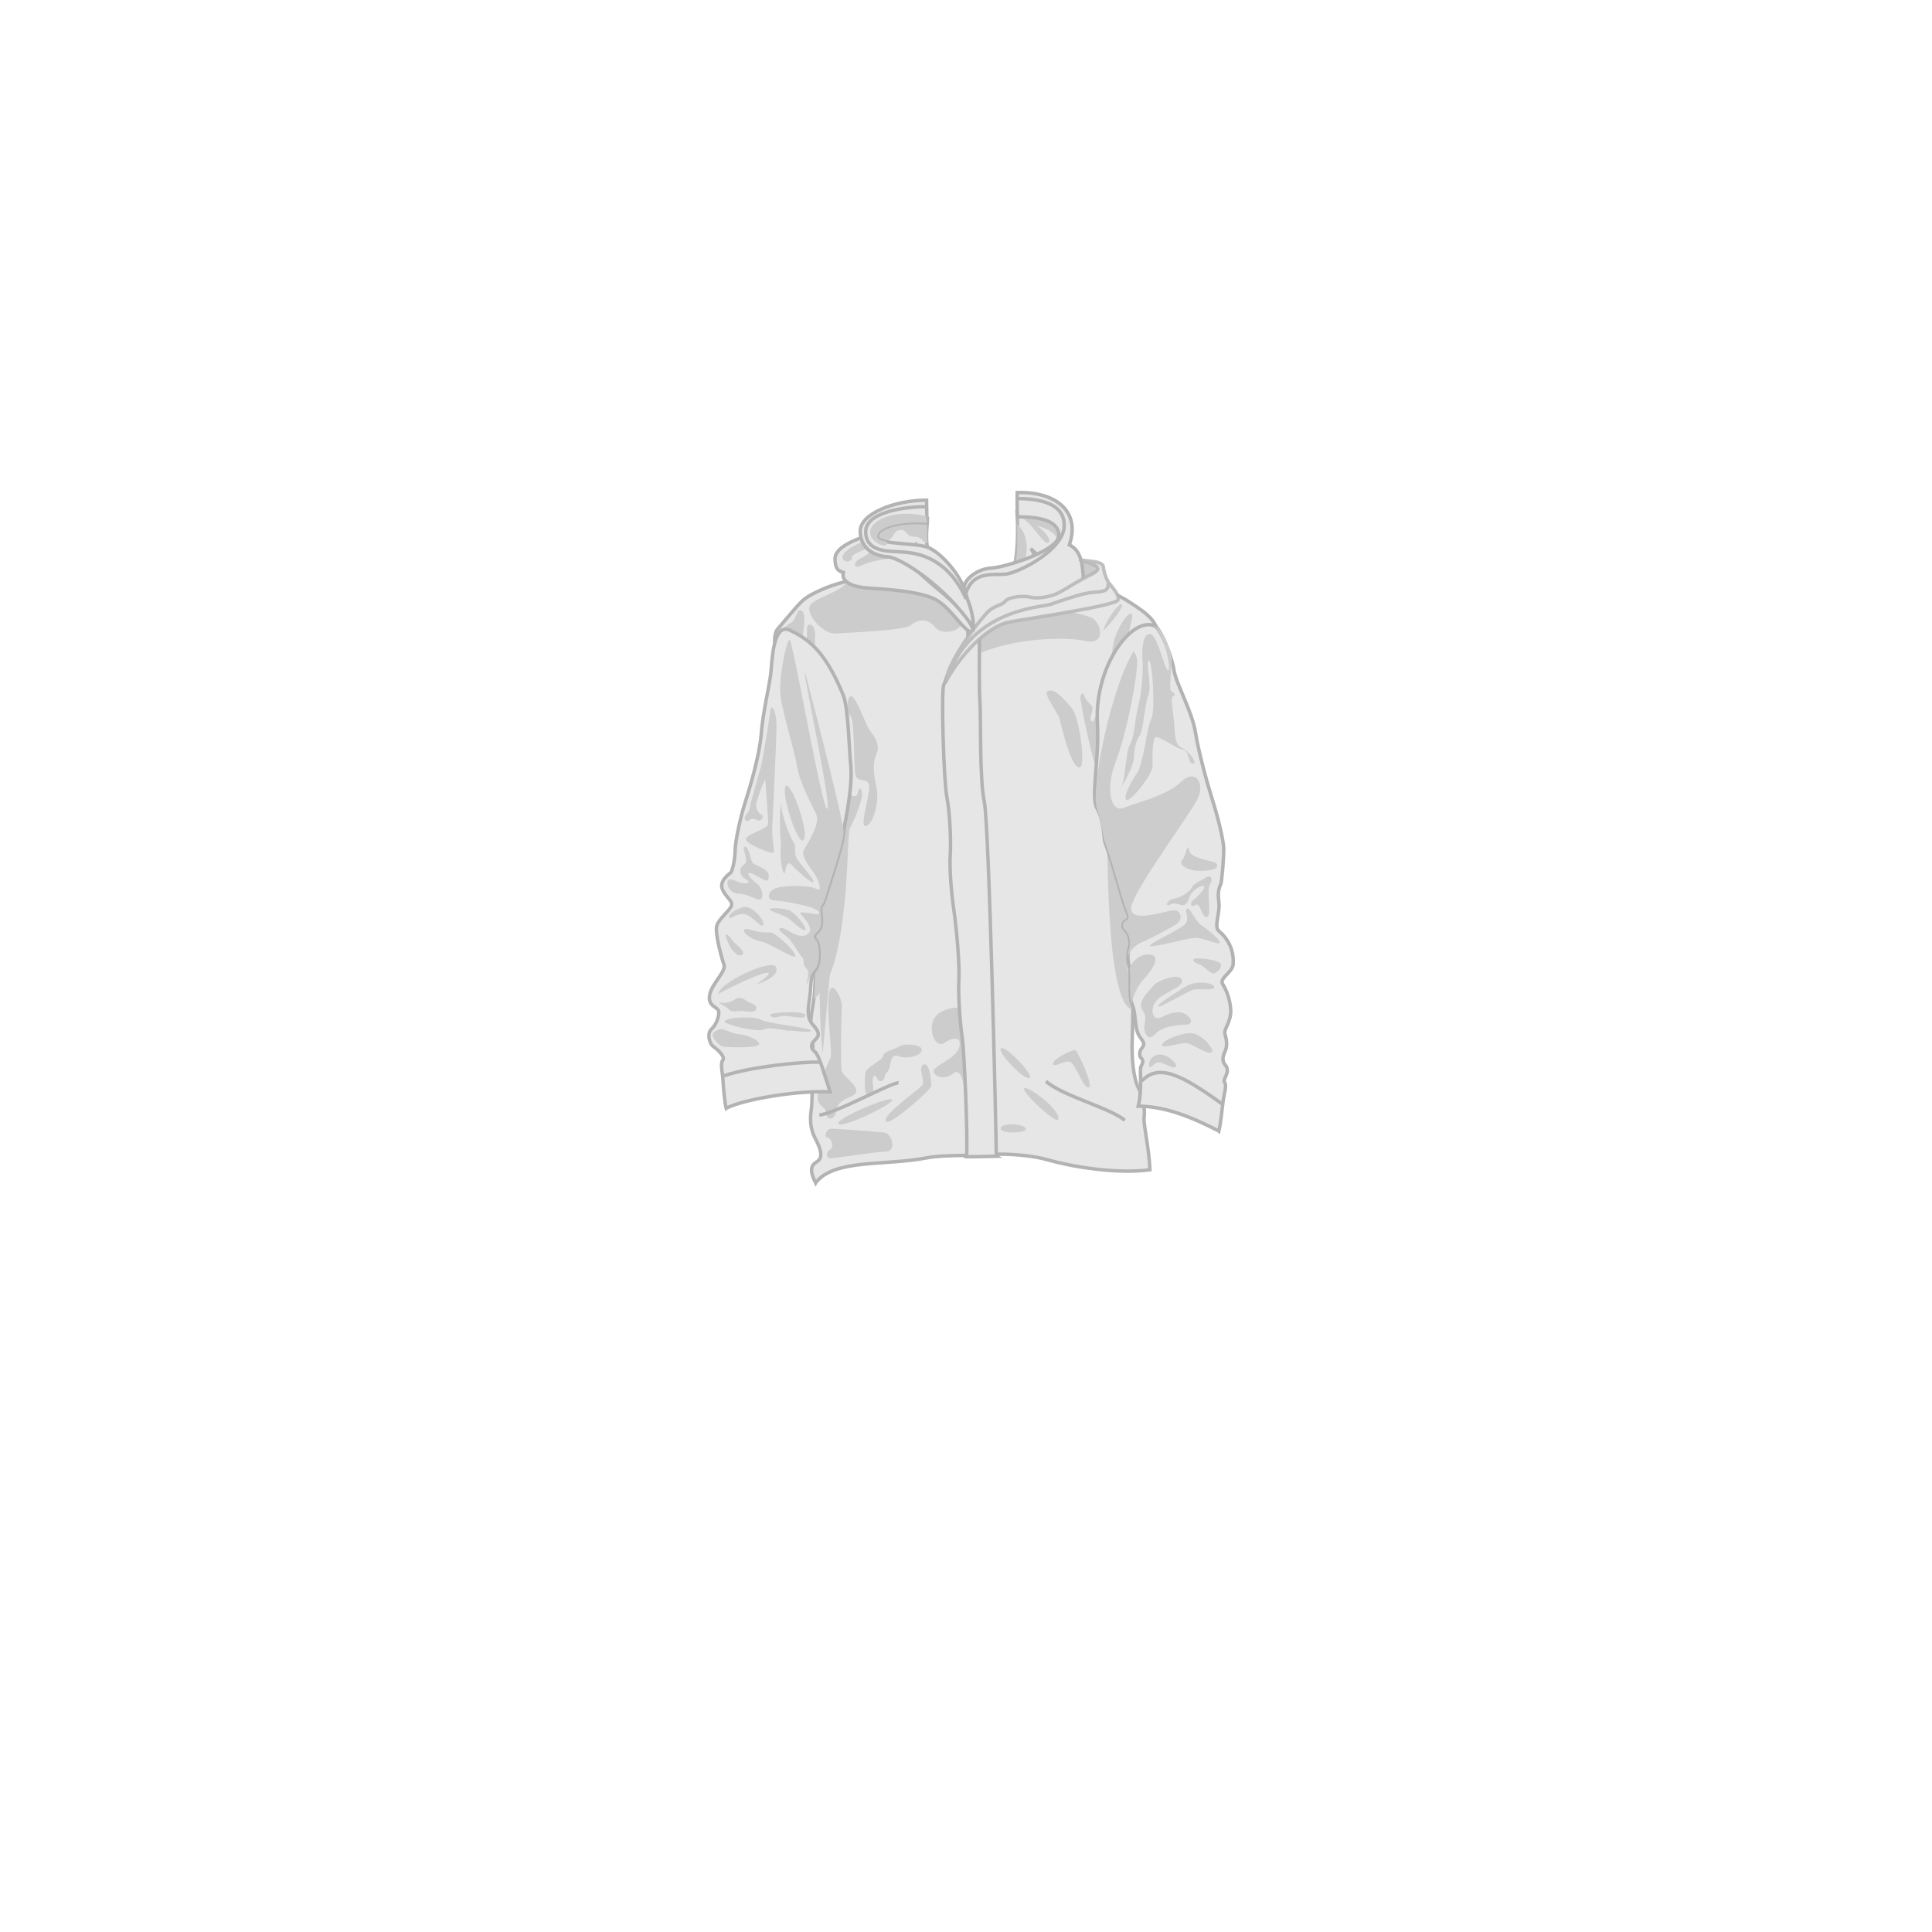 <?xml version="1.0" encoding="UTF-8" standalone="no"?>
<svg xmlns="http://www.w3.org/2000/svg" id="coat_snowboard" width="560" height="560">
  <defs id="defs38944">
    <clipPath id="clipPath30446-4-3">
      <path id="path30448-9-3" d="M751.28 2651.702c-9.88-6.05-18.147-7.058-27.22 3.83-9.075 10.89-2.22 30.046-5.043 36.7-2.823 6.655-3.428 10.688-4.234 20.367-.807 9.67-7.46 11.29-7.058 37.3.404 26.01 2.218 28.23 1.412 33.27-.807 5.04.403 2.42.806 7.06.404 4.63 12.3 1.01 12.704-4.04.403-5.05.605-3.84-.403-8.27s1.815-27.83 5.243-36.3c3.428-8.47 1.814-19.76 3.428-21.98 1.613-2.22 8.267-7.06 9.074-49.41" style="stroke-opacity: 1; stroke-linejoin: miter; stroke-linecap: butt; stroke-width: 1px; stroke: #c0a0a1; fill: none; display: inline;"/>
    </clipPath>
  </defs>
  <g id="g56620" style="display:none;enable-background:new">
    <g id="g55231" style="display:inline;enable-background:new">
      <path id="path55233" d="M267 137.3l-1-1.7c-.5-1-2-3.2-2.5-2.4-.4.7 0 1.8 0 2.6-.2.8 0 2 .2 3.3.8 3.8 1.5 5 2.4 6.4 1 1.4 2.3 2 3 1" style="fill: #f0c8c9; stroke: #c0a0a1; stroke-width: 0.5; stroke-linecap: round; stroke-linejoin: round; stroke-miterlimit: 4; stroke-opacity: 1; stroke-dasharray: none;"/>
      <path id="path55235" d="M266.7 140c0 .8 0 1-.3 1-.2.4 0 1.5.2 1.8.3.4.2 1.2 0 1.2 0 0-.3 0-.3-.6 0-.8-1-.6-1.6-2.7-.3-1.7 0-2 .2-2s0-1.3-.3-1.6c0-.2-.4-.5-.6-.6v1.2c0 .4-.2 3.2.8 4.7 1 1.4 1.7 2.7 1.5 2.7-.2 0-1.5-2.2-2-3.4-.4-1.3-.8-3.2-1-4.5 0-1 .2-1.3.5-1.2.3 0 1 1.2 1.4 2 .3 1 .6 1 1 1.2.2 0 .4.4.3 1z" style="fill: #d3b0b1; stroke: none;"/>
    </g>
    <g id="g55237" style="display:inline;enable-background:new">
      <path id="path55239" d="M298 136.3l1.7-2.4c.5-.8 1-2 1.8-1.6.5.5 0 2 0 2.7.2.8.2 1.8 0 3-.6 3.6-1.3 4.7-2 6.2-1 1.5-2 2-2.8 1" style="fill: #f0c8c9; stroke: #c0a0a1; stroke-width: 0.5; stroke-linecap: round; stroke-linejoin: round; stroke-miterlimit: 4; stroke-opacity: 1; stroke-dasharray: none; stroke-dashoffset: 0;"/>
      <path id="path55241" d="M298.5 139.2c0 .7.2.8.4 1 0 .2 0 1.3-.3 1.7-.3.2-.2 1 0 1 0 0 .3 0 .3-.7s1.2-.6 1.5-2.7c.3-1.7 0-2-.3-2-.2 0 0-1.3 0-1.6l.7-.7v1c0 .5.2 3.3-.7 4.8-1 1.7-1.7 3-1.4 3 0 0 1.3-2 1.7-3.4.4-1.2.7-3 .7-4.4 0-1.2-.2-1.5-.5-1.3-.3 0-1 1-1.3 2-.3 1-.7 1-1 1.2-.2 0-.4.5-.3 1.2z" style="fill: #d3b0b1; stroke: none;"/>
    </g>
  </g>
  <defs id="defs33019">
    <clipPath id="clipPath17580">
      <path id="path17582" d="M538 128c-.3.6-1.7 2.4-5.6.8l-1.6.2v-.2s.4-.4 1-.5c.5-.2 1.8-1.8 3-1.8 1.3 0 3 1 3 1.5z" style="color:#000000;fill:none;stroke:#008080;stroke-width:0.027;stroke-linecap:butt;stroke-linejoin:miter;stroke-miterlimit:4;stroke-opacity:1;stroke-dasharray:none;stroke-dashoffset:0;marker:none;visibility:visible;display:inline;overflow:visible;enable-background:accumulate"/>
    </clipPath>
    <clipPath id="clipPath17632">
      <path id="path17634" d="M515.6 128c.3.6 1.7 2.4 5.6.8l1.6.2v-.2s-.4-.4-1-.5c-.5-.2-1.8-1.8-3-1.8-1.3 0-3 1-3.2 1.5z" style="color:#000000;fill:#e6e6e6;stroke:#de8787;stroke-width:0.027;stroke-linecap:butt;stroke-linejoin:miter;stroke-miterlimit:4;stroke-opacity:1;stroke-dasharray:none;stroke-dashoffset:0;marker:none;visibility:visible;display:inline;overflow:visible;enable-background:accumulate"/>
    </clipPath>
  </defs>
  <defs id="defs103">
    <clipPath id="clipPath105">
      <path id="path107" d="M538 128c-.3.6-1.7 2.4-5.6.8l-1.6.2v-.2s.4-.4 1-.5c.5-.2 1.8-1.8 3-1.8 1.3 0 3 1 3 1.5z" style="color:#000000;fill:none;stroke:#008080;stroke-width:0.027;stroke-linecap:butt;stroke-linejoin:miter;stroke-miterlimit:4;stroke-opacity:1;stroke-dasharray:none;stroke-dashoffset:0;marker:none;visibility:visible;display:inline;overflow:visible;enable-background:accumulate"/>
    </clipPath>
    <clipPath id="clipPath109">
      <path id="path111" d="M515.6 128c.3.6 1.7 2.4 5.6.8l1.6.2v-.2s-.4-.4-1-.5c-.5-.2-1.8-1.8-3-1.8-1.3 0-3 1-3.2 1.5z" style="color:#000000;fill:#e6e6e6;stroke:#de8787;stroke-width:0.027;stroke-linecap:butt;stroke-linejoin:miter;stroke-miterlimit:4;stroke-opacity:1;stroke-dasharray:none;stroke-dashoffset:0;marker:none;visibility:visible;display:inline;overflow:visible;enable-background:accumulate"/>
    </clipPath>
  </defs>
  <path style="fill:#cccccc;fill-opacity:1;fill-rule:evenodd;" d="M310.933 170.344c7.293-1.87 13.65-6.734 1.496-8.043-.75 1.87-1.5 8.05-1.5 8.05z" id="path5217"/>
  <path style="fill:#e6e6e6;fill-opacity:1;fill-rule:evenodd;stroke:#b7b7b7;stroke-width:1px;stroke-linecap:butt;stroke-linejoin:miter;stroke-opacity:1" d="M294.784 148.208s.96 12.624-1.757 19.815c15.335-5.753 26.677-21.413 1.757-19.815z" id="path4413-0"/>
  <path style="fill:#cccccc;fill-opacity:1;fill-rule:evenodd;" d="M295.105 149.783c3.04 0 7.403 8.464 8.726 7.54 1.33-.927-1.85-4.1-3.3-4.895 4.37.926 7.54 3.836 5.42 6.35 5.29-3.97 3.18-10.45-10.84-8.995z" id="path5372-6"/>
  <path style="fill:#cccccc;fill-opacity:1;fill-rule:evenodd;" d="M292.857 168.432c7.272-7.01 4.76-14.285 1.983-16.4.132 4.628.397 10.977-1.983 16.4z" id="path5388-5"/>
  <path style="fill:#e6e6e6;fill-opacity:1;fill-rule:evenodd;stroke:#b3b3b3;stroke-width:1px;stroke-linecap:butt;stroke-linejoin:miter;stroke-opacity:1" d="M280.116 335.02c5.717-.66 16.184-.97 23.857 1.24 6.52 1.875 19.83 4.137 29.354 2.798-.24-5.985-1.93-13.292-1.717-14.92.324-2.47-.198-6.188-1.634-8.82-1.436-2.635-2.034-8.86-1.795-14.126.24-5.266.48-26.333.24-34.233-.24-7.9 7.42-76.35 7.42-81.62 0-5.27-3.32-7.44-8.43-10.81-7.21-4.77-23.15-9.56-28.66-15.55 4.55 5.5-5.02 15.32-9.57 17.47-4.55 2.15-13.61 16.75-14.99 21.05-1.37 4.29-.53 25.94.36 30.69.9 4.75 1.59 14.94.85 18.96-.74 4.02.42 13.02 1.36 17.76.94 4.74 1.58 17.76 1.52 21.55-.06 3.79.07 12.56.62 14.94.55 2.38.02.47.56 2.85.55 2.38.24 7.37-.13 10.69-.37 3.33.42 8.1.91 10.25.5 2.15-.12 7.63-.1 9.78z" id="path3362-01"/>
  <path style="fill:#e6e6e6;fill-opacity:1;fill-rule:evenodd;stroke:#b3b3b3;stroke-width:1px;stroke-linecap:butt;stroke-linejoin:miter;stroke-opacity:1" d="M280.567 185.76c-.798-2.557-.64-11.505-1.118-14.7-.48-3.197 4.15-6.233 7.82-6.393 3.67-.16 19.8-4.954 19.65-9.588-.16-4.64-6.87-5.28-11.98-5.28-.16-1.92-.1-7.03-.1-7.03 11.34-.32 18.46 5.59 15.11 15.18 4.95 2.24 3.51 9.91 4.47 12.3-8.63 7.51-24.44 4.95-33.87 15.5z" id="path4411-4"/>
  <path style="fill:#cccccc;fill-opacity:1;fill-rule:evenodd;" d="M274.81 196.06c8.304-11.075 32.987-11.89 39.598-10.302 6.61 1.587 4.76-5.82 1.586-6.878-3.173-1.058-6.61-1.85-11.9-1.85-5.287 0-22.13-.225-29.284 19.03z" id="path4709-30"/>
  <path style="fill:#e6e6e6;fill-opacity:1;fill-rule:evenodd;stroke:#b3b3b3;stroke-width:1px;stroke-linecap:butt;stroke-linejoin:miter;stroke-opacity:1" d="M269.48 160.832c-1.596-3.516-.637-8.693-.637-10.61-6.87-1.6-17.348.702-17.348 4.857 0 4.15 5.846 5.59 17.986 5.75z" id="path4415-30"/>
  <path style="fill:#e6e6e6;fill-opacity:1;fill-rule:evenodd;stroke:#b3b3b3;stroke-width:1px;stroke-linecap:butt;stroke-linejoin:miter;stroke-opacity:1" d="M236.412 342.855c-1.197-2.4-2.04-4.737.318-6.09 2.36-1.35.635-4.73-.41-6.755-1.043-2.025-1.756-4.387-1.17-8.43.584-4.04-.135-15.468.165-16.475.3-1.007.6-2.014-.163-4.026-.76-2.02.15-8.05.676-11.06.527-3.02.715-12.05-.318-12.38-1.032-.34-1.258-1.34-.28-2.01.976-.67 1.586-1.84 1.334-6.19-.252-4.35 2.556-22.73 4.12-24.9 1.562-2.17-20.73-55.86-15.312-62.17 3.6-4.19 6.43-7.79 8.122-8.97 1.692-1.19 6.26-3.56 11.338-4.74 5.076-1.19 18.374-8.68 20.574-10.71.846 5.41 8.362 15.11 14.792 15.11l5.23 161.69c-2.46.28-12.014-.07-16.607.83-12.41 2.43-26.91.23-32.4 7.25z" id="path3339-53"/>
  <path style="fill:#cccccc;fill-opacity:1;fill-rule:evenodd;" d="M270.674 310.864c-.805-1.92 5.997-3.5 7.257-7.066 1.05-2.96-1.13-3.59-4.08-1.578-2.79 1.897-5.18-3.934-2.84-7.375 2.03-2.975 8.86-3.604 9.17-1.705.31 1.9 3.24 15.93-.58 23.63-.49-5.956-2.14-6.8-3.48-5.504-1.34 1.296-4.66 1.43-5.43-.402z" id="path3993-67"/>
  <path style="fill:#e6e6e6;fill-opacity:1;fill-rule:evenodd;stroke:#b3b3b3;stroke-width:1px;stroke-linecap:butt;stroke-linejoin:miter;stroke-opacity:1" d="M288.786 335.113c-.05-6.93-2.08-96.413-3.495-102.828-1.41-6.415-.96-25.454-1.25-28.794-.29-3.34-.12-18.4-.12-21.03-5.98 7.42-9.74 13.87-10.42 16.26-.68 2.39.03 27.37.93 32.12.9 4.75 1.27 12.81 1 16.83-.27 4.03.34 11.37 1.05 16.1.71 4.74 1.71 15.63 1.46 20.13-.25 4.5.33 12.57.95 16.84.62 4.28 1.68 28.81 1.27 34.54 2.29.02 8.67-.14 8.67-.14z" id="path3977-28"/>
  <path style="fill:#cccccc;fill-opacity:1;fill-rule:evenodd;" d="M246.185 167.24c-.793 4.763-11.9 5.82-11.635 9.26.265 3.44 5.024 7.406 7.67 7.142 2.643-.265 19.83-.794 21.682-2.38 1.85-1.588 4.76-2.382 7.14.528s8.46.53 7.668-1.587c-.793-2.116 0-12.433-32.525-12.962z" id="path4707-8"/>
  <path style="fill:#e6e6e6;fill-opacity:1;fill-rule:evenodd;stroke:#b3b3b3;stroke-width:1px;stroke-linecap:butt;stroke-linejoin:miter;stroke-opacity:1" d="M282.114 183.41c-.12-4.31-8.376-11.132-10.89-13.167-2.51-2.035-15.28-13.885-17.612-15.68-6.962 2.034-11.702 4.428-11.582 7.54.12 3.113 1.065 3.352 2.415 3.83-.77 2.993 3.338 4.31 7.474 4.55 4.13.24 15.35.837 19.78 3.59 4.43 2.753 7.78 9.217 10.41 9.337z" id="path3391-13"/>
  <path style="fill:#e6e6e6;fill-opacity:1;fill-rule:evenodd;stroke:#b6b6b6;stroke-width:1px;stroke-linecap:butt;stroke-linejoin:miter;stroke-opacity:0.845" d="M273.953 197.992c3.946-7.634 12.11-16.497 18.57-17.694 6.462-1.197 31.35-4.788 31.59-6.464.24-1.676-1.915-3.83-2.633-4.788-.718-.958-1.436-2.873-1.675-4.788-.24-1.915-5.743-1.436-6.94-2.154 3.35 1.436 7.897 2.154 3.59 4.31-4.308 2.153-6.7 3.83-9.333 5.265-2.633 1.43-6.462 1.91-8.376 1.43-1.915-.48-6.222-.24-7.42 1.19-1.195 1.43-3.11.95-5.503 3.59-2.393 2.63-10.774 13.17-11.87 20.09z" id="path3364-94"/>
  <path style="fill:#cccccc;fill-opacity:1;fill-rule:evenodd;" d="M234.682 181.032c-.435.054-.788.493-.788 1.3 0 2.156-.015 10.15.015 11.94.03 1.788-1.97 3.576-2.73 1.192-.59-1.83-1.49-2.242-1.86-1.212 4.94 17.876 12.54 48.663 11.36 50.3-1.57 2.17-4.37 20.55-4.12 24.896.25 4.345-.36 5.516-1.34 6.185-.98.668-.75 1.67.28 2.005.99.32.85 8.61.37 11.942 10.78-8.28 9.36-47.847 10.48-49.6 1.2-1.89 3.73-8.28 3.53-10.056-.21-1.777-1.04-1.777-1.2-.237-.17 1.54-2.07 1.654-2.66-.953-.6-2.607-2.93-15.775-2.93-19.697-.01-3.923-6.96-5.115-6.79-7.853.17-2.74-.16-13.824-.04-17.176.07-2.094-.88-3.067-1.61-2.976z" id="path3559-95"/>
  <path style="fill:#cccccc;fill-opacity:1;fill-rule:evenodd;" d="M253.286 155.734c-4.534 1.455-9.71 4.233-9.032 6.085.68 1.85 3.117.52 2.695-.27-.43-.8 3.88-2.38 5.73-2.91 1.84-.53-1.44 2.51-3.39 3.3-1.96.79-2.04 3.17.38 1.98s8.56-2.65 12.05-1.85c-4.4-2.78-8.45-6.35-8.45-6.35z" id="path5376-8"/>
  <path style="fill:#cccccc;fill-opacity:1;fill-rule:evenodd;" d="M268.858 157.454c-1.317-.132-1.736-1.852-3.46-1.852-1.72 0-2.338-.66-2.958-1.455-.62-.793-2.49-.925-3.272.662-.783 1.58-2.193 1.58-2.177 2.9.02 1.32-5.51-.66-4.69-4.1.83-3.44 8.6-6.09 16.18-3.97.44 4.49.08 5.82.39 7.8z" id="path5390-8"/>
  <path style="fill:#e6e6e6;fill-opacity:1;fill-rule:evenodd;stroke:#b3b3b3;stroke-width:1px;stroke-linecap:butt;stroke-linejoin:miter;stroke-opacity:1" d="M279.936 172.23c-1.185-5.585-7.64-12.525-11.363-13.71-3.723-1.185-13.836-.677-14.267-2.878-.43-2.2 4.938-4.74 14.377-4.062l-.107-6.602c-9.156 0-19.406 3.893-19.24 9.14.165 5.248 4.53 7.11 8.05 7.28 3.52.17 16.89 8.633 24.673 20.482.33-3.893-1.75-8.294-2.13-9.65z" id="path3983-3"/>
  <path style="fill:#cccccc;fill-opacity:1;fill-rule:evenodd;" d="M243.195 253.334c-5.703 8.263-6.572 32.702-4.754 52.167" id="path3991-7"/>
  <path style="fill:#cccccc;fill-opacity:1;fill-rule:evenodd;" d="M322.557 190.95c-1.196-5.505 4.188-13.884 5.385-13.046 1.196.838-2.035 5.985-.838 11.73 1.197 5.746-2.513 4.788-2.872 2.514-.36-2.275.957-5.387.838-5.985-1.675 1.676-2.393 3.35-2.513 4.788z" id="path4189-00"/>
  <path style="fill:#cccccc;fill-opacity:1;fill-rule:evenodd;" d="M256.386 328.283c-2.195-.214-14.534-1.225-15.71-1.095-1.174.13-1.926 2.356-.876 2.488 1.05.132 2.13 2.755.83 3.54-1.3.787-1.544 2.754.807 2.495 2.35-.26 12.193-1.8 15.405-1.92 3.21-.11 1.6-5.3-.456-5.5z" id="path4393-9"/>
  <path style="fill:#cccccc;fill-opacity:1;fill-rule:evenodd;" d="M242.402 321.954c-.322 3.028-3.078 2.744-2.993.65.08-2.093-2.66-1.572-2.36-5.1.3-3.53 3.1-9.66 3.7-10.963.6-1.3-1.16-12.24-.54-17.96.62-5.72 3.96.92 3.81 3.13-.16 2.21-.45 17.2-.01 18.76.44 1.57 4.15 3.67 4.21 5.76.05 2.09-5.41 1.69-5.85 5.74z" id="path4395-9"/>
  <path style="fill:#cccccc;fill-opacity:1;fill-rule:evenodd;" d="M230.013 190.623c2.034-.874 4.212-12.185 2.517-13.428-1.694-1.243-1.468 1.92-2.937 3.05-1.468 1.13-3.5 2.148-3.05 3.39.453 1.244 2.358 7.466 3.47 6.988z" id="path4403-4"/>
  <path style="fill:#cccccc;fill-opacity:1;fill-rule:evenodd;" d="M298.575 312.295c.63-1.12-7.104-9.367-8.445-8.43-1.34.938 7.48 10.15 8.445 8.43z" id="path4417-3"/>
  <path style="fill:#cccccc;fill-opacity:1;fill-rule:evenodd;" d="M319.793 182.812c.748-3.087 4.488-8.044 5.33-7.67.84.375-2.43 4.864-5.33 7.67z" id="path4711-6"/>
  <path style="fill:#cccccc;fill-opacity:1;fill-rule:evenodd;" d="M250.497 239.284c1.91 1.113 4.684-6.092 3.523-11.28-1.16-5.186-.875-7.41.148-9.82 1.022-2.41-.924-5.012-2.088-6.5-1.165-1.486-3.812-9.668-5.31-9.855-1.495-.19-1.357 5.02-.217 5.76 1.14.74.894 14.47 1.37 16.88.478 2.41 2.827.93 3.83 2.6 1.003 1.66-2.26 10.72-1.256 12.21z" id="path4713-8"/>
  <path style="fill:#cccccc;fill-opacity:1;fill-rule:evenodd;" d="M297.338 327.305c-.11-1.713-7.197-1.965-7.28-.228-.082 1.682 7.353 1.357 7.28.228z" id="path5052-8"/>
  <path style="fill:#cccccc;fill-opacity:1;fill-rule:evenodd;" d="M306.673 324.516c1.2-2.506-8.82-9.987-9.8-9.078-.984.91 9.166 10.405 9.8 9.078z" id="path5054-5"/>
  <path style="fill:#cccccc;fill-opacity:1;fill-rule:evenodd;" d="M313.064 222.424c1.653-.53-.168-14.553-2.418-17.17-2.25-2.617-4.687-5.61-6.737-5.05-2.06.56 2.64 5.98 3.22 8.22.58 2.242 3.45 14.792 5.93 14z" id="path5366-5"/>
  <path style="fill:none;fill-opacity:1;fill-rule:evenodd;stroke:#b3b3b3;stroke-width:1px;stroke-linecap:butt;stroke-linejoin:miter;stroke-opacity:1" d="M294.443 144.492c6.082 0 14.28 1.058 14.015 8.068-.264 7.01-13.486 13.623-17.188 13.888-3.702.264-9.65-1.058-11.502 6.216" id="path5368-4"/>
  <path style="fill:none;fill-opacity:1;fill-rule:evenodd;stroke:#b3b3b3;stroke-width:1px;stroke-linecap:butt;stroke-linejoin:miter;stroke-opacity:1" d="M268.27 146.873c-5.798 0-17.52 1.455-17.345 7.407.177 5.95 7.026 5.422 10.16 5.687 3.133.264 12.953.397 18.962 13.623" id="path5370-2"/>
  <path style="fill:none;fill-opacity:1;fill-rule:evenodd;stroke:#bdbdbd;stroke-width:1px;stroke-linecap:butt;stroke-linejoin:miter;stroke-opacity:1" d="M321.15 168.96c.397 2.646-1.85 2.514-4.76 2.778-2.908.265-9.254 2.513-11.898 3.44-2.645.925-22.94 1.234-29.94 21.41" id="path5374-5"/>
  <path style="fill:#cccccc;fill-opacity:1;fill-rule:evenodd;" d="M267.128 304.067c-.274-1.402-5.334-1.703-6.664-.69-1.33 1.012-4.07 1.09-4.468 2.666-.4 1.575-4.936 3.134-5.15 4.99-.216 1.856-.616 7.15 1.292 6.32 1.907-.828.354-3.714.956-5.012.6-1.29.823-.09 1.49.75.668.84 1.92-.17 1.89-1.1-.03-.93 1.15-1.2 1.46-2.87.31-1.67.507-3.8 2.635-2.95 2.12.85 6.95-.05 6.55-2.09z" id="path5392-61"/>
  <path style="fill:#cccccc;fill-opacity:1;fill-rule:evenodd;" d="M315.63 315.148c1.316-.53-3.104-10.17-3.87-10.706-.766-.535-7.19 2.936-6.537 3.996.653 1.06 3.35-1.274 4.994-.596 1.645.678 3.863 7.93 5.412 7.306z" id="path3870-4"/>
  <path style="fill:#cccccc;fill-opacity:1;fill-rule:evenodd;" d="M256.805 325.08c.975 1.425 13.025-9.127 13.12-10.31.095-1.18-.473-7.094-2.236-6.188-1.77.906.53 4.6-.33 5.907-.86 1.3-11.84 8.71-10.56 10.59z" id="path3872-9"/>
  <path style="fill:#cccccc;fill-opacity:1;fill-rule:evenodd;" d="M243.01 325.693c.703 1.623 15.885-5.604 15.594-6.92-.29-1.317-16.283 5.333-15.595 6.92z" id="path3874-5"/>
  <path style="fill:#cccccc;fill-opacity:1;fill-rule:evenodd;" d="M262.778 148.894c-5.555.012-9.865 2.145-10.483 4.724-.823 3.44 4.712 5.422 4.695 4.1-.004-.27.055-.475.138-.66-1.607-.292-2.684-.72-2.82-1.416-.43-2.2 4.92-4.734 14.345-4.065-.05-.6-.107-1.163-.18-1.926-1.894-.52-3.844-.76-5.695-.75z" id="path5390-8-6"/>
  <path style="fill:#cccccc;fill-opacity:1;fill-rule:evenodd;" d="M330.66 187.635c-.33 0-.565.286-.565.922 0 2.034-.48 11.49-2.394 14.842-1.91 3.35 1.56 7.42-1.07 11.13-2.63 3.71-.36 3.83-2.63 4.55-2.27.71-6.46-.84-3.95-2.04 2.52-1.2 3.71-2.76.72-3.59-2.99-.84-1.79-3.71 0-4.91 1.8-1.2 2.52-2.16 1.56-3.35-.96-1.2-.6-3.35-.24-4.55.36-1.2-1.55-1.32-2.03.12-.48 1.43-.6 3.35.12 4.07.72.72-.12 1.67-1.19 1.91-1.07.24-1.55 1.07-1.91 2.03-.36.96-1.3-.12-.94-1.08.36-.96.95-2.75-.01-3.47-.95-.72-1.79-2.27-2.03-2.99-.24-.72-1.08.24-.96 1.19.12.95 2.87 16.4 5.51 23.1 2.63 6.7 2.39 10.53 2.27 12.93.12 1.67-.71 53.02 7.3 54.1-.27-.6-.18-1.81.24-3.22.05-3.48.08-6.95.08-10.53-.65.8-1.19 1.84-1.51 3.21-.98-3.65.15-5.94 1.53-7.31-.01-3.1-.04-5.84-.09-7.77-.01-.51 0-1.26.05-2.22-.38-.32-.61-.77-.65-1.38-.03-.59.33-1.61.92-2.87.47-6.27 1.39-16 2.42-26.41-2.48-.4-3.59-6.5-2.01-13.45 1.8-7.9 4.07-26.58 3.71-29.57-.24-2.06-1.45-3.44-2.18-3.44z" id="path3447-68-8"/>
  <path style="fill:none;fill-opacity:1;fill-rule:evenodd;stroke:#b3b3b3;stroke-width:1px;stroke-linecap:butt;stroke-linejoin:miter;stroke-opacity:1" d="M260.457 313.88c-1.915-.24-17.71 8.618-22.974 9.337" id="path3973-20"/>
  <path style="fill:none;fill-opacity:1;fill-rule:evenodd;stroke:#b3b3b3;stroke-width:1px;stroke-linecap:butt;stroke-linejoin:miter;stroke-opacity:1" d="M326.017 324.726c-4.25-3.606-17.86-6.97-22.852-11.294" id="path3975-8"/>
  <g id="g3512">
    <path id="path3360-66" d="M210.56 321.187c5.264-2.633 20.904-5.19 30.057-4.693-1.92-5.79-3.094-10.548-4.494-11.713-1.4-1.16-1-2.27.09-3.34 1.092-1.07 1.694-1.93-.604-4.43-2.3-2.5-.99-6.01-.71-9.72.28-3.71.13-4.37 1.56-6.29 1.43-1.92 1.08-7.48.13-8.4-.96-.92-.95-1.36.5-2.62 1.45-1.27 1-4.14.78-5.91-.22-1.76.73-1.51 1.24-3.46.5-1.95 5.45-16.03 5.44-19.56-.01-1.37 2.81-12.63 2.01-19.68-.44-3.87-.61-16.23-2.21-20.06-4.78-11.47-9.06-15.67-15.4-18.64-4.93-2.31-5.15 9-5.53 12.5-.38 3.5-2.3 11.35-2.78 17.61s-3.4 15.92-4.74 20.1c-1.34 4.19-2.77 10.91-2.81 13.52-.03 2.61-.79 6.08-1.27 6.51-.48.44-3.38 2.4-2.45 4.79.93 2.39 3.31 3.48 2.57 5-.74 1.53-3.39 3.5-4.13 5.47-.74 1.97 1.34 9.45 2.04 11.45s-3.71 5.58-4.18 8.96c-.47 3.38 2.59 3.14 2.67 4.73.08 1.586-.87 3.87-2.15 5.02-1.29 1.156-.67 4.14.64 5.05 1.3.92 3.47 3 2.67 3.93-.798.94-.06 3.5.05 5.62s.46 6.4.94 8.31z" style="fill:#e6e6e6;fill-opacity:1;fill-rule:evenodd;stroke:#b3b3b3;stroke-width:1px;stroke-linecap:butt;stroke-linejoin:miter;stroke-opacity:1"/>
    <path id="path3368-31" d="M234.972 298.7c-.132-.853-12.14-1.91-14.354-3.113-2.213-1.203-10.053-.65-10.605.417-.44.854 9.548 3.355 11.297 2.383 1.748-.973 6.71.52 7.507.365.795-.154 6.29.824 6.155-.052z" style="fill:#cccccc;fill-opacity:1;fill-rule:evenodd;"/>
    <path id="path3370-60" d="M219.995 302.722c.495-1.052-3.497-2.81-5.387-2.904-1.89-.093-3.366-.923-5.01-1.472-.97-.322-2.978.66-3.072 1.554-.093.894 1.884 3.326 3.208 3.487 1.323.16 9.697.535 10.26-.665z" style="fill:#cccccc;fill-opacity:1;fill-rule:evenodd;"/>
    <path id="path3372-05" d="M219.21 292.136c.008-1.12-2.363-1.55-3.205-2.276-.84-.726-2.025-.974-3.217-.022-1.192.952-3.477 1.033-4.488.56.754.953 1.937 1.11 2.777 1.992.84.88 1.433.88 3.212.653 1.78-.23 4.9 1.094 4.92-.907z" style="fill:#cccccc;fill-opacity:1;fill-rule:evenodd;"/>
    <path id="path3374-85" d="M223.27 294.15c.253-.8 9.91-1.2 10.18.058.27 1.258-3.058.552-4.677.376-1.618-.177-2.16-.18-3.138.132-.978.313-2.196.313-2.365-.567-.168-.88 0 0 0 0z" style="fill:#cccccc;fill-opacity:1;fill-rule:evenodd;"/>
    <path id="path3437-45" d="M219.26 285.373c2.04-.76 6.807-2.553 5.642-5.095-1.165-2.543-16.645 4.553-16.67 7.89 1.87-1.438 22.796-11.324 11.028-2.795z" style="fill:#cccccc;fill-opacity:1;fill-rule:evenodd;"/>
    <path id="path3439-61" d="M230.535 277.138c.398-1.067-5.885-7.045-7.4-6.893-3.906.392-6.257-1.485-7.28-.873-1.022.612 1.662 2.958 4.54 3.47 2.876.51 9.745 5.356 10.14 4.296z" style="fill:#cccccc;fill-opacity:1;fill-rule:evenodd;"/>
    <path id="path3441-08" d="M221.09 268.25c1.14-.745-2.927-6.217-5.93-5.254-3.006.963-4.16 2.497-3.807 3.043.353.54 1.99-1.31 4.262-1.08 2.273.23 4.672 3.81 5.476 3.29z" style="fill:#cccccc;fill-opacity:1;fill-rule:evenodd;"/>
    <path id="path3443-11" d="M233.44 269.597c.487-.958-3.305-5.534-5.28-5.965-1.976-.43-4.793-.592-5.098-.106-.306.486 4.42 1.784 5.49 2.688 1.07.904 4.55 4.047 4.888 3.383z" style="fill:#cccccc;fill-opacity:1;fill-rule:evenodd;"/>
    <path id="path3687-5" d="M215.25 276.653c.94-.933-2.243-3.046-2.832-3.927-.59-.88-1.594-2.09-2.015-1.87-.42.22.866 2.968 1.514 4.016.647 1.05 2.38 2.73 3.334 1.78z" style="fill:#cccccc;fill-opacity:1;fill-rule:evenodd;"/>
    <path id="path3689-9" d="M220.516 260.76c1.105-1.178-.016-3.813-.966-4.53-.95-.72-2.908-2.31-2.6-3.07.31-.758 3.934 1.725 4.95 2.065 1.014.34 1.4-1.83.212-2.825-1.187-.995-3.154-1.777-3.81-2.11-.654-.33-1.26-5.174-2.4-4.854-1.14.32 1.453 3.976-.238 5.162-1.69 1.186-1.235 3.144.073 3.967 1.307.823 1.957 1.534.042 1.468-1.92-.067-3.4-1.482-4.48-1.048-1.08.434-.23 3.963 2.64 4.03 2.87.065 4.6 1.718 6.57 1.744z" style="fill:#cccccc;fill-opacity:1;fill-rule:evenodd;"/>
    <path id="path4397-55" d="M216.207 243.215c.134-1.43 6.295-2.92 6.41-4.36.117-1.438-.733-11.828-.784-12.738-.05-.91-2.85 6.552-2.7 7.52.152.968.692 2.05 1.616 2.54.92.49-.24 2.16-1.29 1.55-1.06-.608-1.71-.492-2.36.104-.65.6-1.71-.36-1.06-1.32.64-.95 1.41-1.91 1.39-2.76-.02-.84 2.93-10.5 3.42-12.78.49-2.28 2.35-14.08 2.53-15.44.17-1.36 1.82.27 1.7 5.63-.13 5.36-1.15 27.59-1.27 28.91-.12 1.32.53 6.36.52 7.07-.01.72-8.27-2.46-8.13-3.91z" style="fill:#cccccc;fill-opacity:1;fill-rule:evenodd;"/>
    <path id="path4399-6" d="M226.346 232.41c.14 4.44 2.984 10.817 3.775 11.967.8 1.15-.23 2.776.88 4.55 1.12 1.777 5.37 6.227 4.69 6.722-.68.49-5.17-3.85-6.29-5.01-1.12-1.16-1.59.48-1.83 2.02-.24 1.53-.9-.54-1.21-3.01-.31-2.47.16-4.01-.07-5.76-.22-1.76-.38-8.11.08-11.49z" style="fill:#cccccc;fill-opacity:1;fill-rule:evenodd;"/>
    <path id="path4401-7" d="M232.952 243.406c1.707-2.69-4.22-18.134-5.322-15.4-1.103 2.732 3.842 17.733 5.322 15.4z" style="fill:#cccccc;fill-opacity:1;fill-rule:evenodd;"/>
    <path id="path4409-4" d="M237.514 307.876c-5.125-.198-20.224 1.39-27.68 3.95" style="fill:none;fill-rule:evenodd;stroke:#b3b3b3;stroke-width:1px;stroke-linecap:butt;stroke-linejoin:miter;stroke-opacity:1"/>
    <path id="path3559-95-8" d="M228.91 185.436c-.958-.12-3.3 11.4-2.678 16.28.622 4.88 3.99 15.572 4.8 20.444.81 4.872 4.15 10.796 5.53 13.8 1.377 3-2.802 8.817-3.653 10.653-.86 1.837 2.93 6.086 3.64 7.42.7 1.333 1.99 4.657.08 3.61-1.91-1.046-8.52-1.112-11.4-.294-2.89.81-3.28 3.64-.52 3.69 2.75.05 9.34 1.55 10.9 2.15 1.55.6 2.86 1.96 1.18 1.79-1.68-.17-5.4-.95-4.81-.16.59.78 4.16 4.2 2.34 5.79-1.82 1.58-4.57-.04-6.24-1.08s-3.48-.53-.86 1.3 4.38 5.86 5.22 6.56c.83.69.1 1.89.93 2.92.83 1.03 1.31.7.44 4.71l.27-.06c.58-1.8.91-2.55 2.16-3.98 1.7-1.94 1.27-7.5.32-8.42-.95-.92-.95-1.36.51-2.63 1.45-1.27 1-4.14.78-5.91-.22-1.77.73-1.51 1.24-3.47.5-1.96 5.46-16.04 5.44-19.56-.02-2.47-6.73-29.35-11.17-46.12-.01.18-.03.35-.03.57.05 2.45 7.98 39.6 6.4 39.01-1.58-.59-9.92-48.94-10.87-49.06z" style="fill:#cccccc;fill-opacity:1;fill-rule:evenodd;"/>
  </g>
  <g id="g5885">
    <path id="path3360-1-82" d="M353.224 327.794c-5.265-2.634-14.206-7.173-23.3-7.173 1.238-4.89.32-10.76.802-11.55.483-.79.763-1.71.11-2.31-.594-.54-.81-1.91.298-3.19 1.164-1.34-.7-2.5-1.316-4.07-.974-2.48-.53-5.64-1.697-8.47-1.04-2.52-.15-8.79-.74-10.62-.4-1.25-.73-3.3-.14-5.24.6-1.94.23-4.35-1.18-5.66-1.09-1.01-.29-2.41.21-2.59.65-.22 1.2-.77.59-2.2-1.82-4.3-3.86-13.34-6.58-20.61-.4-1.07-.18-6.19-2.33-9.86-1.83-3.12.72-14.2.13-24.72-.9-16.05 9.73-30.93 16.59-28.13 1.78.73 5.13 9.26 5.61 12.85.48 3.59 5.24 11.93 6.2 17.92.96 5.98 3.54 15.22 4.97 19.77 1.44 4.55 3.25 11.45 3.25 14.32 0 2.87-.57 9.47-.87 10.07-1.19 2.4-.48 4.31-.48 6.23 0 2.8-1.44 6.15-.04 7.31 2.24 1.84 4.49 5.18 4.11 9.71-.19 2.26-4.14 4.003-3.01 5.71.68 1.02 2.07 3.7 2.31 7.29.24 3.59-2.11 5.72-1.67 7.14.5 1.62.76 3.38.07 4.93-.49 1.11-1.14 2.69-.01 3.995 1.78 2.055-.87 4.125-.15 5.08.72.96-.24 3.59-.48 5.75s-.71 6.47-1.19 8.38z" style="fill:#e6e6e6;fill-opacity:1;fill-rule:evenodd;stroke:#b3b3b3;stroke-width:1.007px;stroke-linecap:butt;stroke-linejoin:miter;stroke-opacity:1"/>
    <path id="path3447-68" d="M328.555 188.796c-6.356 10.296-12.454 39.432-10.625 45.4 1.36 4.443 1.933 8.798 2.332 9.867 2.718 7.274 4.757 16.32 6.58 20.618.61 1.44.06 1.98-.59 2.21-.497.18-1.297 1.58-.204 2.59 1.417 1.31 1.78 3.73 1.186 5.67-.23.75-.32 1.52-.323 2.25.76-2.48 2.79-3.72 3.91-4.2 1.68-.72 9.1-4.43 10.53-5.62 1.44-1.19 1.08-3.95-1.43-3.71-2.51.24-11.84 3.71-12.08-.48-.24-4.19 17.71-28.01 19.51-32.31 1.8-4.31-.95-8.38-5.02-4.43-4.06 3.95-13.16 6.09-16.69 7.53-3.53 1.45-5.47-5.23-2.15-13.68s6.62-26.74 6.08-29.52c-.17-.88-.55-1.6-.97-2.15zm4.427 87.847c-1.746-.047-4.282.93-5.543 4.01.44 2.07-.29 7.76.64 10.238.24-1.88 1.34-4.68 3.33-6.93 2.75-3.11 3.95-5.26 3.35-6.58-.19-.41-.88-.7-1.78-.73z" style="fill:#cccccc;fill-opacity:1;fill-rule:evenodd;stroke:none;stroke-width:1px;stroke-linecap:butt;stroke-linejoin:miter;stroke-opacity:1"/>
    <path id="path3445-06" d="M345.95 278.09c.207-.77 7.957.06 7.957 1.557 0 1.496-1.556 2.513-2.274 2.513s-2.692-2.035-3.71-2.513c-1.016-.48-2.185-.77-1.973-1.556z" style="fill:#cccccc;fill-opacity:1;fill-rule:evenodd;stroke:none;stroke-width:1px;stroke-linecap:butt;stroke-linejoin:miter;stroke-opacity:1"/>
    <path id="path3449-45" d="M344.095 263.368c.815-.408 2.393 3.59 3.95 4.668 1.554 1.077 5.503 4.07 5.503 5.147s-5.026-1.676-7.658-1.317c-2.633.36-12.444 2.993-12.564 2.275-.12-.71 6.82-3.83 9.572-5.74 2.57-1.79.095-4.47 1.197-5.02z" style="fill:#cccccc;fill-opacity:1;fill-rule:evenodd;stroke:none;stroke-width:1px;stroke-linecap:butt;stroke-linejoin:miter;stroke-opacity:1"/>
    <path id="path3451-45" d="M342.54 283.956c-.72-1.995-6.94.24-7.898 1.436-.957 1.197-5.265 4.788-3.47 7.42 1.795 2.635-.12 3.95.718 6.345.838 2.394 2.034 1.556 3.47.12 1.436-1.436 4.786-2.155 8.256-2.274 3.47-.12.6-3.83-2.273-3.59-2.872.238-3.83 1.196-5.385 1.675-1.555.478-2.87-2.035-.957-4.788 1.92-2.753 8.38-4.023 7.54-6.344z" style="fill:#cccccc;fill-opacity:1;fill-rule:evenodd;stroke:none;stroke-width:1px;stroke-linecap:butt;stroke-linejoin:miter;stroke-opacity:1"/>
    <path id="path3551-1" d="M340.864 309.152c.56-.683-2.905-4.348-5.683-3.35-2.28.818-2.45 3.29-1.85 3.47.6.18 1.02-1.317 2.63-1.317 1.62 0 4.08 2.21 4.91 1.197z" style="fill:#cccccc;fill-opacity:1;fill-rule:evenodd;stroke:none;stroke-width:1px;stroke-linecap:butt;stroke-linejoin:miter;stroke-opacity:1"/>
    <path id="path3553-7" d="M351.334 304.843c.582-.665-3.11-5.566-6.52-5.386-3.41.18-8.078 2.334-8.018 3.47.06 1.138 5.145-.658 6.94-.598 1.795.06 6.482 3.79 7.598 2.51z" style="fill:#cccccc;fill-opacity:1;fill-rule:evenodd;stroke:none;stroke-width:1px;stroke-linecap:butt;stroke-linejoin:miter;stroke-opacity:1"/>
    <path id="path3555-78" d="M352.707 250.438c-.452-1.035-7.53-1.27-8.038-3.978-.51-2.71-.93 1.862-2.03 2.878-1.1 1.015 1.26 2.962 4.48 3.047 3.21.084 6.33-.245 5.58-1.947z" style="fill:#cccccc;fill-opacity:1;fill-rule:evenodd;stroke:none;stroke-width:1px;stroke-linecap:butt;stroke-linejoin:miter;stroke-opacity:1"/>
    <path id="path3557-9" d="M324.475 228.395c.72.174 4.11-6.497 4.156-8.48.05-1.985.48-5.132 1.62-6.53 1.14-1.398 1.53-9.27 2.62-11.828s-.9-10.028.13-10.132c1.03-.105 1.95 14.675.69 16.966-1.25 2.3-2.18 12.85-4.15 15.73-1.97 2.89-4.24 7.31-2.93 7.73 1.31.42 7.54-7.51 7.46-9.8-.08-2.29-.08-7.99.91-8.38.99-.4 6.04 3.36 7.92 3.6 1.88.24 1.47 4.5 2.91 4.07 1.44-.42-1.52-3.89-3.55-4.74-2.03-.84-1.6-5.14-2.21-9.59-.6-4.45-.53-4.91.18-5.31.72-.39-.09-.87-.76-1.42-.66-.55.08-7.21.17-8.9.09-1.69-2.11-8.8-4.82-9.9 3.3 4.57 4.66 12.87 3.73 12.87-.93 0-2.98-10.32-5.18-10.58-2.2-.25-2.48 5-2.22 7.43.27 2.43-.11 9.31-1.25 13.61-1.14 4.31-.79 8.42-2.74 11.75-.92 2.63-1.18 11.85-2.62 11.88z" style="fill:#cccccc;fill-opacity:1;fill-rule:evenodd;stroke:none;stroke-width:1px;stroke-linecap:butt;stroke-linejoin:miter;stroke-opacity:1"/>
    <path id="path3691-93" d="M349.838 265.762c1.504-.174-.24-7.66.838-9.337 1.077-1.675.24-3.112-1.197-2.035-1.44 1.078-3.35 1.437-3.95 2.753-.6 1.317-3.35 3.113-5.27 3.352-1.92.24-2.87 2.514-1.08 1.676 1.79-.83 2.87.48 4.06.12 1.19-.36 1.19-2.03 2.03-3.23.84-1.19 3.11-2.75 3.71-2.15.6.6-2.16 3.35-3.11 3.95-.96.6-.96 2.4.59 1.44 1.55-.95 1.68 3.67 3.35 3.48z" style="fill:#cccccc;fill-opacity:1;fill-rule:evenodd;stroke:none;stroke-width:1px;stroke-linecap:butt;stroke-linejoin:miter;stroke-opacity:1"/>
    <path id="path4405-4" d="M351.97 286.114c0-1.202-5.27-2.158-8.465-.08-3.195 2.077-7.987 4.953-7.827 5.673.16.72 8.866-4.555 10.303-4.874 1.44-.32 5.99.402 5.99-.72z" style="fill:#cccccc;fill-opacity:1;fill-rule:evenodd;stroke:none;stroke-width:1px;stroke-linecap:butt;stroke-linejoin:miter;stroke-opacity:1"/>
    <path id="path4407-9" d="M330.913 313.353c4.857-5.084 11.182-2.146 23.38 6.667" style="fill:none;fill-rule:evenodd;stroke:#b3b3b3;stroke-width:1.007px;stroke-linecap:butt;stroke-linejoin:miter;stroke-opacity:1"/>
  </g>
</svg>
